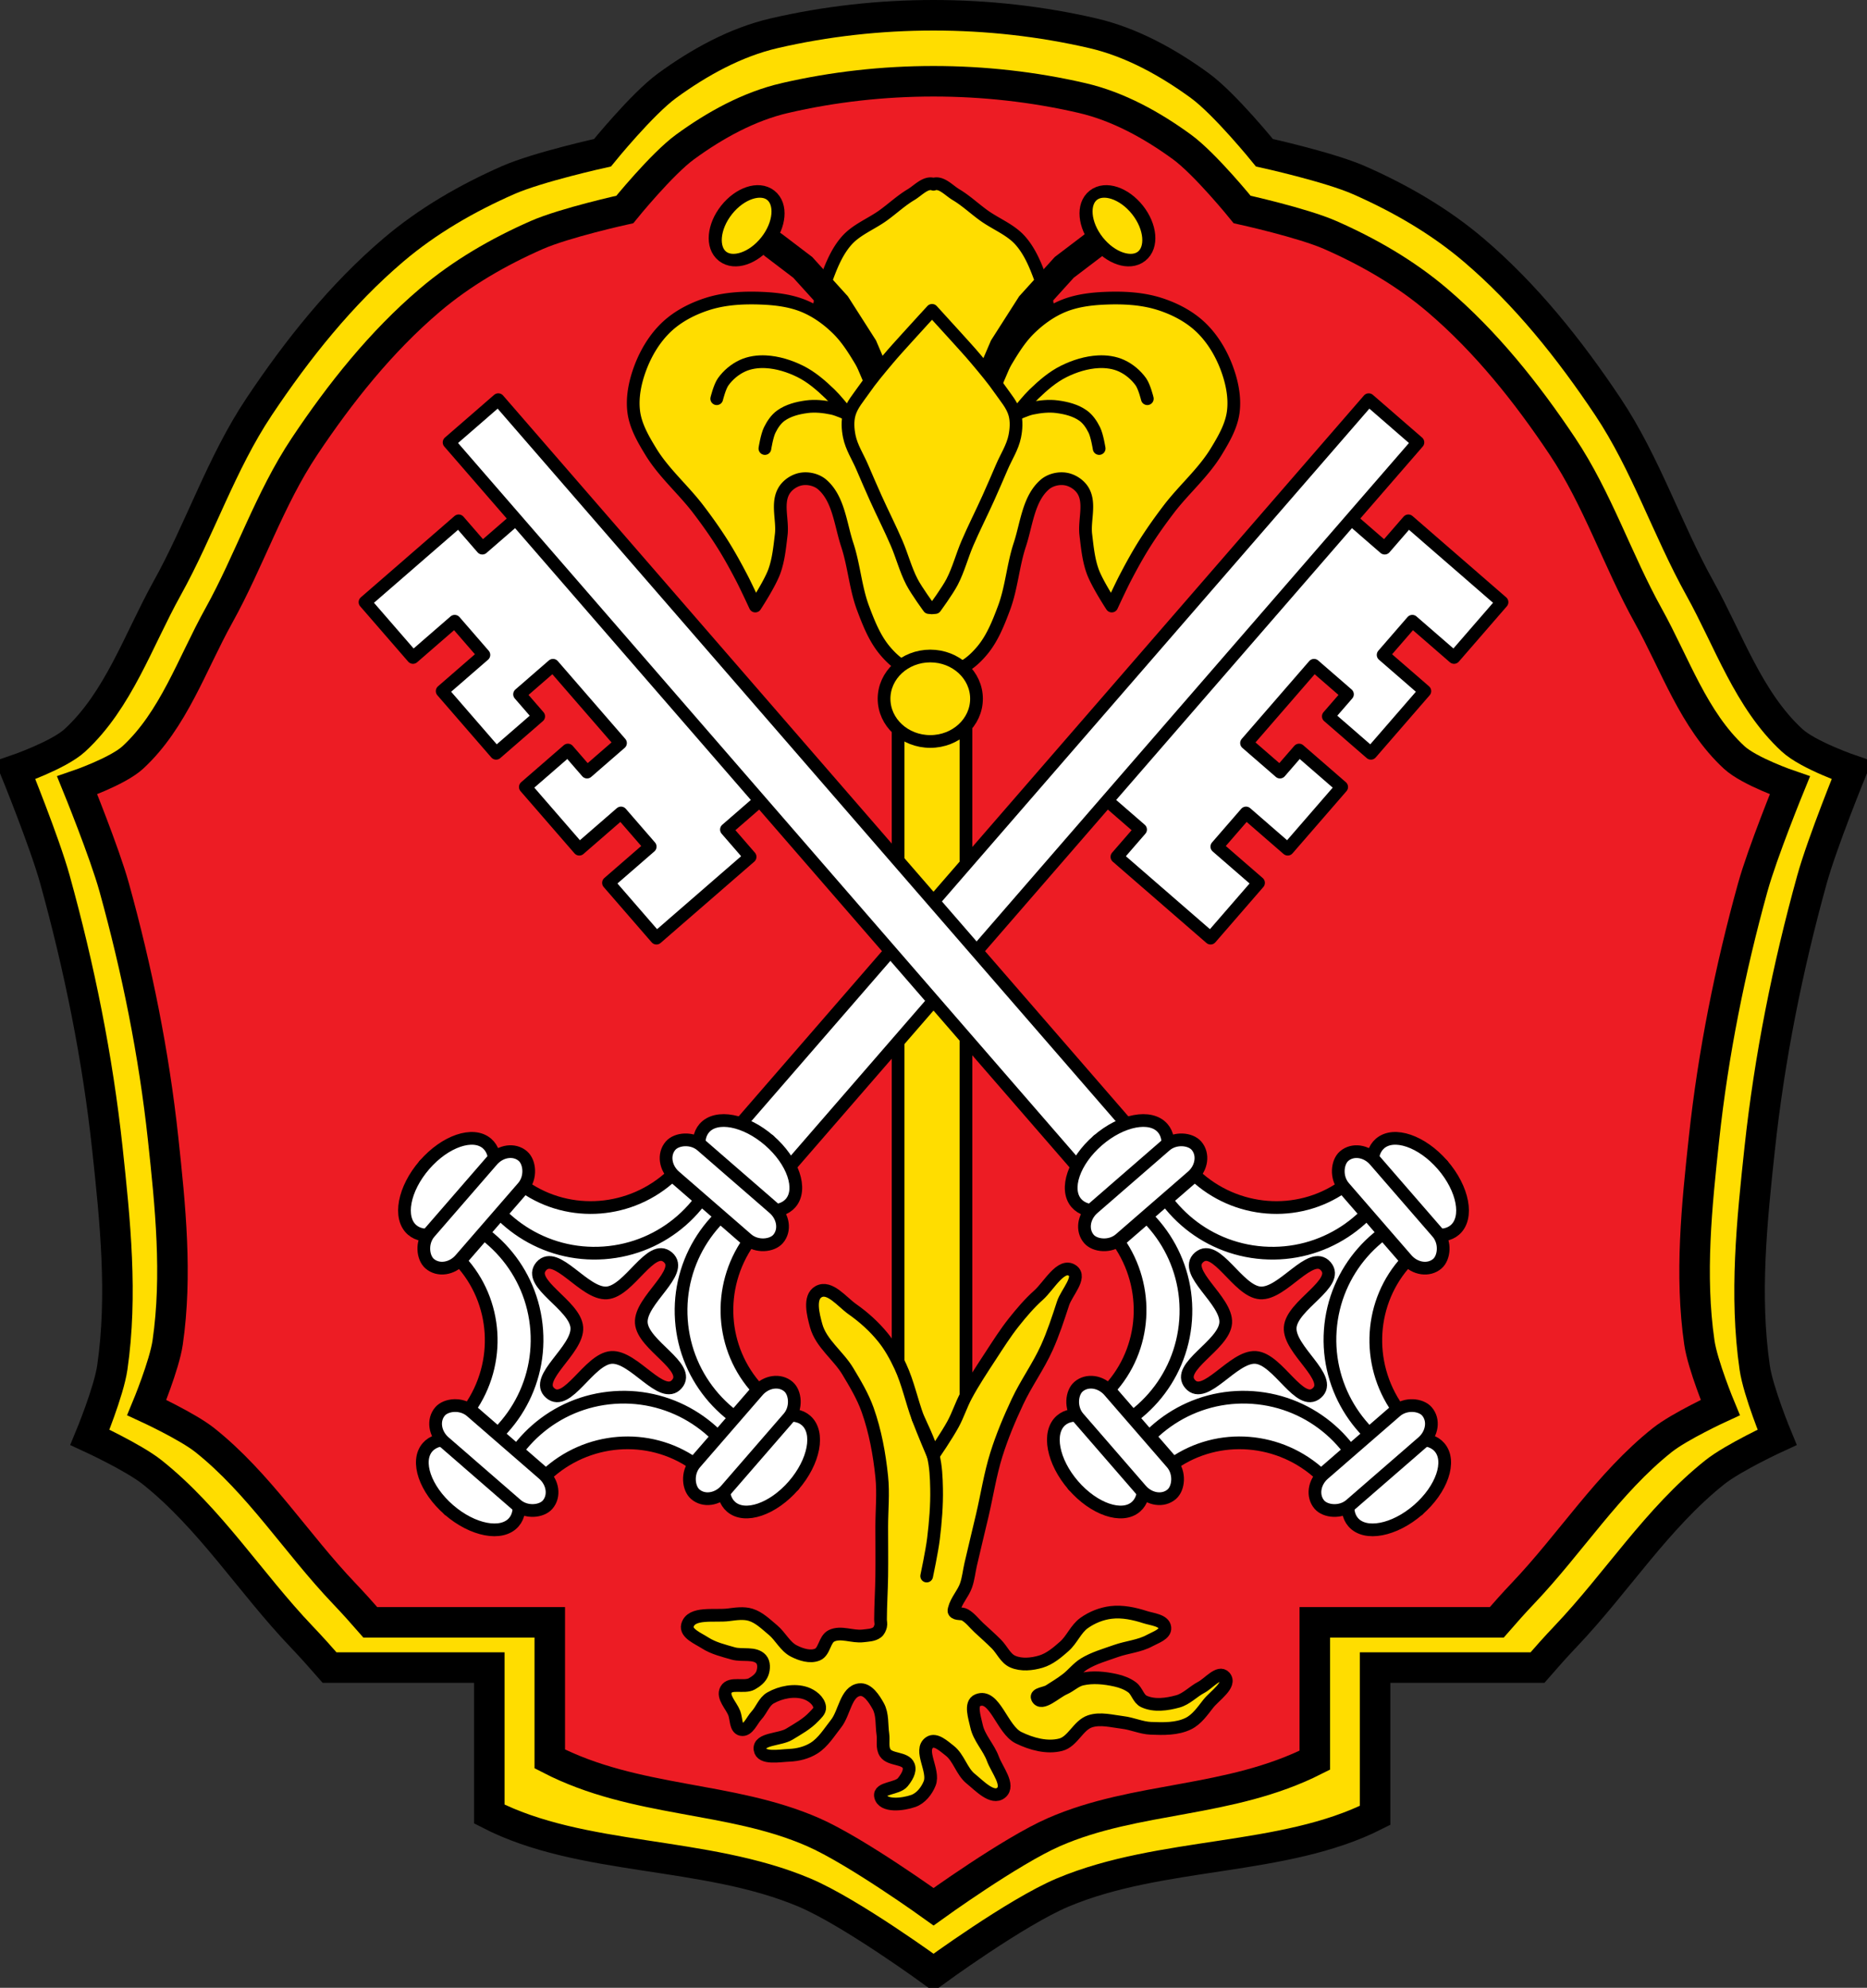 <svg viewBox="0 0 734.03 781.22" xmlns="http://www.w3.org/2000/svg"><rect x="0" y="0" width="734.03" height="781.22" fill="#333333" stroke="none"/><g stroke="#000"><path d="M304.405 13.06c-15.218 3.523-29.477 11.408-42.094 20.594-9.883 7.195-25.438 26.375-25.438 26.375s-25.346 5.588-37.156 10.781c-16.077 7.07-31.618 16.032-45 27.406-20.619 17.525-37.814 39.122-52.844 61.625-14.824 22.195-23.224 48.075-36.188 71.406-11.301 20.338-19.109 43.92-36.219 59.688-6.435 5.93-23.469 11.75-23.469 11.75s11.546 28.317 15.625 43.031c9.585 34.577 16.748 70.013 20.594 105.69 3.077 28.541 6.06 57.654 1.937 86.062-1.377 9.492-8.812 27.406-8.812 27.406s17.152 7.901 24.469 13.719c22.77 18.103 38.613 43.51 58.688 64.562 3.777 3.961 7.466 8.052 11.094 12.219h62.781v57.562c36.282 18.678 84.668 14.305 123.88 30.844 18.343 7.738 50.781 31.438 50.781 31.438s32.408-23.72 50.75-31.438c38.875-16.357 86.773-12.089 122.84-30.312v-58.094h63.844c3.618-4.155 7.264-8.268 11.031-12.219 20.074-21.052 35.949-46.46 58.719-64.562 7.317-5.817 24.469-13.719 24.469-13.719s-7.435-17.914-8.812-27.406c-4.124-28.409-1.108-57.521 1.968-86.062 3.846-35.674 10.946-71.11 20.531-105.69 4.079-14.714 15.656-43.031 15.656-43.031s-17.034-5.82-23.469-11.75c-17.11-15.768-24.918-39.349-36.219-59.688-12.964-23.331-21.363-49.211-36.188-71.406-15.03-22.503-32.225-44.1-52.844-61.625-13.382-11.374-28.923-20.337-45-27.406-11.81-5.193-37.188-10.781-37.188-10.781s-15.524-19.18-25.406-26.375C459.1 24.469 444.84 16.583 429.622 13.06c-40.664-9.414-84.555-9.414-125.22 0z" fill="#fd0" stroke-linecap="round" stroke-width="12"/><path d="M308.629 38.521c-14.192 3.286-27.49 10.64-39.257 19.207-9.217 6.71-23.723 24.599-23.723 24.599s-23.638 5.212-34.652 10.055c-14.993 6.593-29.487 14.953-41.967 25.561-19.229 16.345-35.265 36.488-49.282 57.476-13.825 20.701-21.659 44.839-33.749 66.598-10.539 18.969-17.821 40.963-33.778 55.669-6.001 5.531-21.887 10.959-21.887 10.959s10.768 26.411 14.572 40.134c8.939 32.249 15.619 65.299 19.206 98.572 2.87 26.619 5.652 53.772 1.807 80.268-1.285 8.853-8.219 25.561-8.219 25.561s15.996 7.37 22.82 12.795c21.235 16.884 36.011 40.581 54.732 60.216 3.523 3.694 6.963 7.51 10.346 11.396h70.55v53.687c33.836 17.42 70.717 14.402 103.53 28.767 17.008 7.447 47.36 29.321 47.36 29.321s30.321-21.892 47.33-29.321c32.498-14.195 68.924-11.276 102.56-28.272v-54.182h71.54c3.374-3.875 6.775-7.712 10.288-11.396 18.721-19.635 33.526-43.332 54.761-60.216 6.824-5.426 22.82-12.795 22.82-12.795s-6.933-16.708-8.218-25.561c-3.846-26.496-1.034-53.648 1.836-80.268 3.586-33.273 10.209-66.322 19.148-98.572 3.804-13.723 14.6-40.134 14.6-40.134s-15.885-5.428-21.886-10.959c-15.956-14.706-23.238-36.7-33.778-55.669-12.09-21.76-19.923-45.898-33.75-66.598-14.016-20.988-30.052-41.13-49.281-57.476-12.48-10.608-26.974-18.968-41.967-25.561-11.014-4.844-34.681-10.055-34.681-10.055s-14.477-17.889-23.694-24.599c-11.767-8.567-25.064-15.921-39.257-19.207-37.923-8.78-78.856-8.78-116.78 0z" fill="#ed1c24" stroke-linecap="round" stroke-width="12"/><path d="M365.889 72.211c-2.658-.036-5.275 2.843-7.717 4.297-3.942 2.346-7.322 5.556-11.053 8.226-4.676 3.346-10.364 5.49-14.191 9.78-3.728 4.181-5.963 9.581-7.887 14.842-1.886 5.155-3.148 10.605-3.477 16.085-.342 5.695-.623 11.783 1.583 17.046 3.088 7.367 8.457 14.478 15.463 18.318 6.237 3.418 14.181 4.275 21.145 2.826 2.424-.504 4.974-1.332 7.265-2.544 2.291 1.213 4.84 2.04 7.265 2.544 6.964 1.45 14.907.593 21.145-2.826 7.005-3.84 12.374-10.95 15.463-18.318 2.206-5.263 1.925-11.35 1.583-17.046-.33-5.48-1.591-10.93-3.477-16.085-1.924-5.26-4.16-10.66-7.887-14.841-3.826-4.292-9.543-6.436-14.219-9.781-3.73-2.67-7.082-5.88-11.025-8.226-2.791-1.661-5.792-5.199-8.848-4.1a3.404 3.404 0 0 0-1.13-.197z" fill="#fd0" stroke-linejoin="round" stroke-width="5"/><path d="M294.199 117.131c-5.431.076-10.867.686-16 2.318-5.855 1.861-11.609 4.808-16.085 9.018-4.622 4.347-8.074 10.065-10.318 16-2.073 5.482-3.374 11.57-2.629 17.385.72 5.62 3.753 10.793 6.7 15.632 5.112 8.396 12.794 14.929 18.742 22.756 3.296 4.338 6.476 8.791 9.385 13.399 2.739 4.338 5.2 8.823 7.575 13.37 1.911 3.658 5.371 11.167 5.371 11.167s5.765-8.78 7.52-13.682c1.642-4.59 2.102-9.522 2.685-14.36.68-5.644-1.797-12.076.961-17.046 1.35-2.433 4.077-4.302 6.813-4.806 2.825-.52 6.167.27 8.34 2.148 6.457 5.587 7.157 15.553 9.836 23.66 2.696 8.156 3.224 16.95 6.248 24.99 2.178 5.792 4.523 11.75 8.48 16.508 2.645 3.181 5.927 6.175 9.81 7.604 2.935 1.081 6.794 2.18 9.384.424 2.59 1.755 6.45.657 9.385-.424 3.882-1.429 7.164-4.423 9.81-7.604 3.956-4.758 6.301-10.716 8.48-16.509 3.023-8.04 3.551-16.834 6.247-24.989 2.68-8.107 3.38-18.074 9.837-23.66 2.172-1.879 5.514-2.668 8.34-2.148 2.735.503 5.49 2.373 6.84 4.806 2.758 4.97.253 11.402.933 17.046.583 4.838 1.043 9.77 2.685 14.36 1.755 4.902 7.52 13.682 7.52 13.682s3.46-7.51 5.37-11.166c2.377-4.548 4.837-9.033 7.576-13.371 2.91-4.608 6.089-9.061 9.385-13.4 5.949-7.827 13.63-14.358 18.742-22.755 2.947-4.84 5.98-10.012 6.7-15.632.746-5.814-.556-11.902-2.629-17.385-2.244-5.935-5.696-11.653-10.318-16-4.475-4.21-10.2-7.157-16.056-9.018-6.843-2.175-14.252-2.532-21.427-2.233-5.598.233-11.362.96-16.537 3.11-4.938 2.05-9.427 5.314-13.229 9.073-4.486 4.435-7.592 10.092-10.855 15.491-2.857 4.728-4.815 9.96-7.604 14.728-3.959 6.769-9.555 12.577-12.947 19.646-2.097 4.37-3.156 9.157-4.466 13.823a152.61 152.61 0 0 1-1.781 5.88 152.364 152.364 0 0 1-1.781-5.88c-1.31-4.666-2.37-9.453-4.467-13.823-3.392-7.07-8.988-12.878-12.947-19.646-2.788-4.768-4.718-10-7.575-14.728-3.263-5.398-6.398-11.056-10.883-15.49-3.803-3.76-8.292-7.024-13.23-9.075-5.174-2.148-10.91-2.876-16.508-3.11a98.087 98.087 0 0 0-5.428-.084z" fill="#fd0" stroke-linejoin="round" stroke-width="5"/><g fill="none" stroke-linecap="round"><g stroke-width="5"><path d="M337.659 168.691s-7.054-9.74-11.363-13.889c-3.517-3.386-7.304-6.67-11.679-8.838-4.209-2.085-8.882-3.55-13.573-3.788-3.092-.157-6.343.28-9.154 1.578-2.984 1.379-5.665 3.638-7.575 6.313-1.374 1.925-2.525 6.629-2.525 6.629"/><path d="M333.239 162.701s-3.913-1.77-5.997-2.21c-3.301-.695-6.758-1.083-10.101-.63-3.529.476-7.204 1.401-10.101 3.471-1.953 1.395-3.358 3.53-4.42 5.682-1.106 2.243-1.893 7.26-1.893 7.26M395.209 168.691s7.054-9.74 11.363-13.889c3.517-3.386 7.304-6.67 11.679-8.838 4.209-2.085 8.882-3.55 13.573-3.788 3.092-.157 6.343.28 9.154 1.578 2.984 1.379 5.665 3.638 7.575 6.313 1.374 1.925 2.525 6.629 2.525 6.629"/><path d="M399.629 162.701s3.913-1.77 5.997-2.21c3.301-.695 6.758-1.083 10.101-.63 3.529.476 7.204 1.401 10.101 3.471 1.953 1.395 3.358 3.53 4.42 5.682 1.106 2.243 1.893 7.26 1.893 7.26"/></g><path d="m304.099 96.331 11.502 8.742 13.343 14.723 10.582 16.563 5.521 12.882M429.929 96.331l-11.502 8.742-13.343 14.723-10.582 16.563-5.521 12.882" stroke-width="11"/></g><g fill="#fd0"><path d="M366.449 121.971s-6.57 7.144-9.81 10.742c-2.542 2.825-5.134 5.624-7.575 8.537-3.272 3.904-6.575 7.794-9.47 11.986-2.092 3.029-4.7 5.922-5.682 9.47-.786 2.839-.583 5.932 0 8.82.859 4.252 3.352 8.026 5.06 12.014 1.763 4.114 3.534 8.214 5.371 12.297 2.666 5.924 5.634 11.727 8.198 17.696 2.144 4.99 3.49 10.33 5.993 15.152 1.855 3.574 6.643 10.092 6.643 10.092 2.148.137.552.22 2.516 0 0 0 4.787-6.518 6.643-10.092 2.502-4.821 3.848-10.161 5.993-15.152 2.564-5.97 5.531-11.772 8.197-17.696 1.837-4.082 3.608-8.183 5.371-12.297 1.709-3.988 4.202-7.762 5.06-12.014.583-2.888.787-5.981 0-8.82-.982-3.548-3.59-6.441-5.682-9.47-2.894-4.192-6.198-8.081-9.47-11.986-2.44-2.913-5.032-5.712-7.575-8.537-3.24-3.598-9.781-10.742-9.781-10.742z" stroke-linejoin="round" stroke-width="5"/><g stroke-linecap="round" stroke-linejoin="round"><path transform="matrix(.84 .66 -.565 .714 893.339 395.061)" d="M-608.82 142.44c0 9.27-4.213 16.784-9.41 16.784-5.196 0-9.409-7.515-9.409-16.784s4.213-16.784 9.41-16.784c5.196 0 9.409 7.515 9.409 16.784z" stroke-width="5.07"/><path transform="matrix(-.84 .66 .565 .714 -160.461 395.061)" d="M-608.82 142.44c0 9.27-4.213 16.784-9.41 16.784-5.196 0-9.409-7.515-9.409-16.784s4.213-16.784 9.41-16.784c5.196 0 9.409 7.515 9.409 16.784z" stroke-width="5.07"/><path stroke-width="5" d="M353.099 281.041h26.677v305.81h-26.677z"/><path d="M383.923 274.612c0 9.275-8.137 16.794-18.173 16.794-10.037 0-18.173-7.519-18.173-16.794s8.136-16.793 18.173-16.793c10.037 0 18.173 7.518 18.173 16.793z" stroke-width="5"/></g><path d="M421.659 499.371c-4.489-3.155-9.248 5.987-13.343 9.64-3.568 3.183-6.69 6.857-9.668 10.6-3.364 4.23-6.26 8.817-9.215 13.343-3.347 5.126-6.753 10.234-9.64 15.632-1.91 3.574-3.13 7.49-5.06 11.053-2.328 4.302-7.83 12.41-7.83 12.41s-4.138-9.762-5.993-14.728c-2.493-6.677-3.898-13.774-6.897-20.24-1.881-4.056-4.075-8.036-6.897-11.505-3.422-4.205-7.517-7.914-11.957-11.025-4.101-2.872-8.978-9.35-13.343-6.897-3.887 2.184-2.116 9.044-.933 13.343 1.929 7.011 8.695 11.688 12.438 17.922 2.928 4.878 5.897 9.82 7.802 15.18 2.992 8.421 4.612 17.344 5.54 26.233.686 6.56 0 13.192 0 19.788 0 6.445.091 12.891 0 19.335-.08 5.674-.462 11.343-.48 17.017 0 .858.266 1.74.056 2.572-.233.925-.654 1.911-1.413 2.488-1.516 1.151-3.652 1.153-5.541 1.385-4.106.506-8.71-1.85-12.41 0-2.74 1.37-2.679 6.188-5.512 7.35-2.875 1.178-6.443.014-9.216-1.385-3.486-1.76-5.277-5.79-8.282-8.283-2.714-2.25-5.366-4.924-8.735-5.964-2.782-.86-5.846-.365-8.735 0-5.5.693-14.648-1.22-16.113 4.127-.859 3.136 4.164 5.136 6.897 6.897 3.309 2.132 7.273 3.06 11.053 4.156 3.605 1.045 8.532-.516 11.025 2.29 1.226 1.378 1.112 3.778.481 5.512-.67 1.84-2.44 3.209-4.155 4.155-3.029 1.67-8.444-.736-10.12 2.29-1.578 2.846 2.042 6.182 3.222 9.215.848 2.18.483 5.962 2.77 6.445 2.655.56 4.116-3.554 5.965-5.54 2.01-2.16 2.971-5.45 5.54-6.898 4.042-2.278 9.402-3.325 13.796-1.837 2.46.833 5.212 2.93 5.512 5.512.168 1.442-1.298 2.644-2.29 3.703-2.705 2.89-6.29 4.832-9.668 6.898-3.685 2.254-12.107 1.686-11.505 5.964.545 3.874 7.597 2.475 11.505 2.318 3.35-.134 6.824-.996 9.668-2.77 3.685-2.298 6.04-6.263 8.735-9.668 3.355-4.238 3.851-12.678 9.215-13.343 3.234-.4 5.766 3.598 7.35 6.445 1.816 3.264 1.296 7.358 1.838 11.053.358 2.444-.456 5.307.932 7.35 1.965 2.892 7.946 1.792 9.188 5.06.81 2.131-.865 4.666-2.29 6.445-2.158 2.693-9.479 2.136-8.763 5.512.9 4.248 8.795 3.309 12.89 1.866 2.974-1.048 5.29-3.991 6.445-6.926 1.962-4.99-4.455-13.1 0-16.085 2.345-1.57 5.598 1.496 7.83 3.223 3.635 2.812 4.71 8.134 8.283 11.025 3.415 2.763 8.56 8.326 11.957 5.54 3.537-2.901-1.653-9.045-3.223-13.343-1.649-4.512-5.446-8.19-6.445-12.89-.702-3.302-2.667-8.827.452-10.12 6.722-2.785 9.568 11.548 16.113 14.728 5.034 2.446 11.15 4.154 16.565 2.742 4.75-1.237 6.846-7.646 11.505-9.187 4.082-1.35 8.622-.062 12.89.453 3.726.449 7.275 2.138 11.025 2.29 4.943.199 10.281.33 14.728-1.838 3.312-1.616 5.552-4.907 7.83-7.802 2.558-3.25 9.185-7.503 6.445-10.601-2.232-2.524-6.23 2.593-9.215 4.155-3.164 1.656-5.745 4.56-9.187 5.513-4.286 1.187-9.314 1.883-13.343 0-2.17-1.015-2.687-4.082-4.608-5.513-1.875-1.397-4.163-2.26-6.445-2.77-4.343-.97-9.007-1.457-13.343-.452-2.538.588-4.51 2.632-6.897 3.675-3.428 1.496-9.024 7.066-10.601 3.674-.754-1.62 3.096-1.788 4.607-2.742 2.339-1.475 4.7-2.93 6.898-4.607 2.42-1.849 4.302-4.399 6.897-5.993 3.814-2.343 8.223-3.554 12.438-5.06 4.384-1.567 9.261-1.888 13.343-4.127 2.286-1.254 6.243-2.468 5.965-5.06-.315-2.93-4.999-3.248-7.802-4.156-4.271-1.382-8.885-2.367-13.343-1.837-3.769.448-7.512 1.95-10.601 4.155-3.27 2.335-4.786 6.533-7.802 9.188-2.75 2.42-5.703 4.95-9.216 5.992-3.523 1.045-7.653 1.464-11.025 0-2.886-1.253-4.22-4.672-6.445-6.897-2.225-2.225-4.586-4.31-6.897-6.445-1.837-1.697-3.36-3.834-5.54-5.06-1.259-.708-3.306-.05-4.156-1.216-.217-.297-.06-.746.028-1.102.832-3.324 3.46-5.96 4.608-9.187.947-2.665 1.205-5.526 1.837-8.283 1.48-6.456 3.069-12.887 4.58-19.335 1.866-7.967 3.09-16.107 5.54-23.915 2.226-7.097 5.12-13.989 8.283-20.72 3.412-7.263 8.197-13.835 11.505-21.146 2.56-5.66 4.486-11.593 6.416-17.498 1.386-4.24 7.353-10.296 3.704-12.862z" stroke-width="5"/></g><path d="M360.909 557.321s4.714 9.584 5.993 14.728c1.052 4.233 1.233 8.658 1.319 13.018.13 6.545-.417 13.104-1.205 19.603-.6 4.955-2.679 14.731-2.679 14.731" fill="none" stroke-linecap="round" stroke-width="5"/><g fill="#fff" stroke-linecap="round" stroke-linejoin="round" stroke-width="5"><path d="m590.529 236.651-18.859 21.733-16.401-14.232-11.48 13.23 16.401 14.232-21.205 24.437-16.739-14.525 7.519-8.665-13.146-11.407-26.533 30.577 13.146 11.407 7.518-8.664 16.74 14.525-21.206 24.437-16.4-14.232-11.48 13.23 16.4 14.232-18.859 21.733-36.822-31.952 9.306-10.724-14.551-12.626 95.972-110.6 14.55 12.626 9.306-10.724 36.822 31.952z"/><path d="m557.47 173.86-19.34-16.78-248.327 286.179 19.339 16.781zM264.269 461.861l30.067 26.09c-12.629 17.984-11.1 42.3 3.647 58.157l-25.217 29.061c-17.782-12.368-42.086-10.44-58.111 4.61l-30.067-26.09c12.64-17.986 11.102-42.318-3.649-58.18l25.217-29.06c17.778 12.365 42.088 10.454 58.113-4.588z"/><path d="m302.439 448.241-.958 18.199c-21.006 7.875-35.254 28.828-33.589 52.346 1.666 23.518 18.725 42.277 40.632 47.113l3.513 17.882-18.199-.958c-7.874-21.007-28.85-35.253-52.369-33.587-23.518 1.666-42.277 18.725-47.113 40.632l-17.882 3.513.958-18.199c21.007-7.875 35.253-28.85 33.587-52.369-1.665-23.518-18.724-42.254-40.63-47.09l-3.514-17.882 18.198.936c7.869 21.018 28.844 35.276 52.37 33.61 23.526-1.666 42.283-18.737 47.111-40.655l17.884-3.491z"/><path d="M168.079 568.791c1.982-2.284 5.14-3.23 8.83-2.96l26.795 23.25c.787 3.615.295 6.876-1.687 9.16-4.73 5.451-16.15 3.284-25.524-4.85-9.373-8.133-13.145-19.149-8.414-24.6z"/></g><path d="M216.32 547.474c6.721 5.832 15.16-13.36 24.038-13.989 8.877-.628 19.936 17.184 25.769 10.462s-13.36-15.16-13.988-24.038c-.629-8.878 17.183-19.937 10.462-25.77-6.722-5.832-15.161 13.36-24.039 13.989-8.877.628-19.936-17.184-25.77-10.462-5.832 6.722 13.36 15.16 13.99 24.038.628 8.878-17.184 19.937-10.463 25.77z" fill="#ed1c24" stroke-linecap="round" stroke-linejoin="round" stroke-width="5"/><g fill="#fff" stroke-linecap="round" stroke-linejoin="round" stroke-width="5"><g transform="translate(-26.161 -83.359)"><path d="M217.64 532.78c2.284 1.981 3.23 5.14 2.96 8.83l-23.25 26.795c-3.615.787-6.876.295-9.16-1.687-5.451-4.73-3.284-16.15 4.85-25.524 8.133-9.373 19.149-13.145 24.6-8.414zM343.05 641.61c-2.283-1.981-5.545-2.474-9.159-1.687l-23.251 26.795c-.27 3.69.677 6.849 2.96 8.83 5.452 4.73 16.454.976 24.587-8.397 8.133-9.374 10.315-20.81 4.863-25.541zM303.06 526.73c-1.982 2.284-2.474 5.545-1.687 9.16l26.795 23.25c3.69.27 6.849-.677 8.83-2.96 4.73-5.452.976-16.454-8.397-24.587s-20.81-10.316-25.541-4.863z"/><rect transform="scale(-1 1) rotate(-40.949)" x="-624.56" y="205.08" width="55.947" height="16.05" rx="9.2" ry="9.2"/></g><path d="m143.509 236.651 18.859 21.733 16.401-14.232 11.48 13.23-16.401 14.232 21.205 24.437 16.739-14.525-7.519-8.665 13.146-11.407 26.533 30.577-13.146 11.407-7.518-8.664-16.74 14.525 21.206 24.437 16.4-14.232 11.48 13.23-16.4 14.232 18.859 21.733 36.822-31.952-9.306-10.724 14.551-12.626-95.972-110.6-14.55 12.626-9.306-10.724-36.822 31.952z"/><path d="m176.565 173.86 19.34-16.781 248.326 286.18-19.339 16.78zM469.769 461.861l-30.067 26.09c12.629 17.984 11.1 42.3-3.647 58.157l25.217 29.061c17.782-12.368 42.086-10.44 58.111 4.61l30.067-26.09c-12.64-17.986-11.102-42.318 3.649-58.18l-25.217-29.06c-17.778 12.365-42.088 10.454-58.113-4.588z"/><path d="m431.589 448.241.958 18.199c21.006 7.875 35.254 28.828 33.589 52.346-1.666 23.518-18.725 42.277-40.632 47.113l-3.513 17.882 18.199-.958c7.874-21.007 28.85-35.253 52.369-33.587 23.518 1.666 42.277 18.725 47.113 40.632l17.882 3.513-.958-18.199c-21.007-7.875-35.253-28.85-33.587-52.369 1.665-23.518 18.724-42.254 40.63-47.09l3.514-17.882-18.197.936c-7.869 21.018-28.844 35.276-52.37 33.61-23.526-1.666-42.283-18.737-47.111-40.655l-17.884-3.491z"/><path d="M565.959 568.791c-1.981-2.284-5.14-3.23-8.83-2.96l-26.795 23.25c-.787 3.615-.295 6.876 1.687 9.16 4.73 5.451 16.15 3.284 25.524-4.85 9.373-8.133 13.145-19.149 8.414-24.6z"/></g><path d="M517.719 547.474c-6.722 5.832-15.161-13.36-24.039-13.989-8.877-.628-19.936 17.184-25.769 10.462s13.36-15.16 13.988-24.038c.629-8.878-17.183-19.937-10.462-25.77 6.722-5.832 15.161 13.36 24.039 13.989 8.877.628 19.936-17.184 25.77-10.462 5.832 6.722-13.36 15.16-13.99 24.038-.628 8.878 17.184 19.937 10.463 25.77z" fill="#ed1c24" stroke-linecap="round" stroke-linejoin="round" stroke-width="5"/><g fill="#fff" stroke-linecap="round" stroke-linejoin="round" stroke-width="5" transform="translate(-26.161 -83.359)"><path d="M568.72 532.78c-2.284 1.981-3.23 5.14-2.96 8.83l23.25 26.795c3.615.787 6.876.295 9.16-1.687 5.451-4.73 3.284-16.15-4.85-25.524-8.133-9.373-19.149-13.145-24.6-8.414zM443.3 641.61c2.284-1.981 5.545-2.474 9.159-1.687l23.251 26.795c.27 3.69-.677 6.849-2.96 8.83-5.452 4.73-16.454.976-24.587-8.397-8.133-9.374-10.315-20.81-4.863-25.541zM483.29 526.73c1.981 2.284 2.474 5.545 1.687 9.16l-26.795 23.25c-3.69.27-6.849-.677-8.83-2.96-4.73-5.452-.976-16.454 8.398-24.587 9.373-8.133 20.81-10.316 25.54-4.863z"/><rect transform="rotate(-40.949)" x="-30.633" y="720.45" width="55.947" height="16.05" rx="9.2" ry="9.2"/><rect transform="rotate(-40.949)" x="-30.633" y="858.71" width="55.947" height="16.05" rx="9.2" ry="9.2"/><rect transform="rotate(49.051)" x="769.63" y="-74.492" width="55.947" height="16.05" rx="9.2" ry="9.2"/><rect transform="rotate(49.051)" x="769.63" y="63.761" width="55.947" height="16.05" rx="9.2" ry="9.2"/><rect transform="scale(-1 1) rotate(-40.949)" x="-624.56" y="343.34" width="55.947" height="16.05" rx="9.2" ry="9.2"/><rect transform="scale(-1 1) rotate(49.051)" x="254.26" y="519.43" width="55.947" height="16.05" rx="9.2" ry="9.2"/><rect transform="scale(-1 1) rotate(49.051)" x="254.26" y="657.69" width="55.947" height="16.05" rx="9.2" ry="9.2"/></g></g></svg>